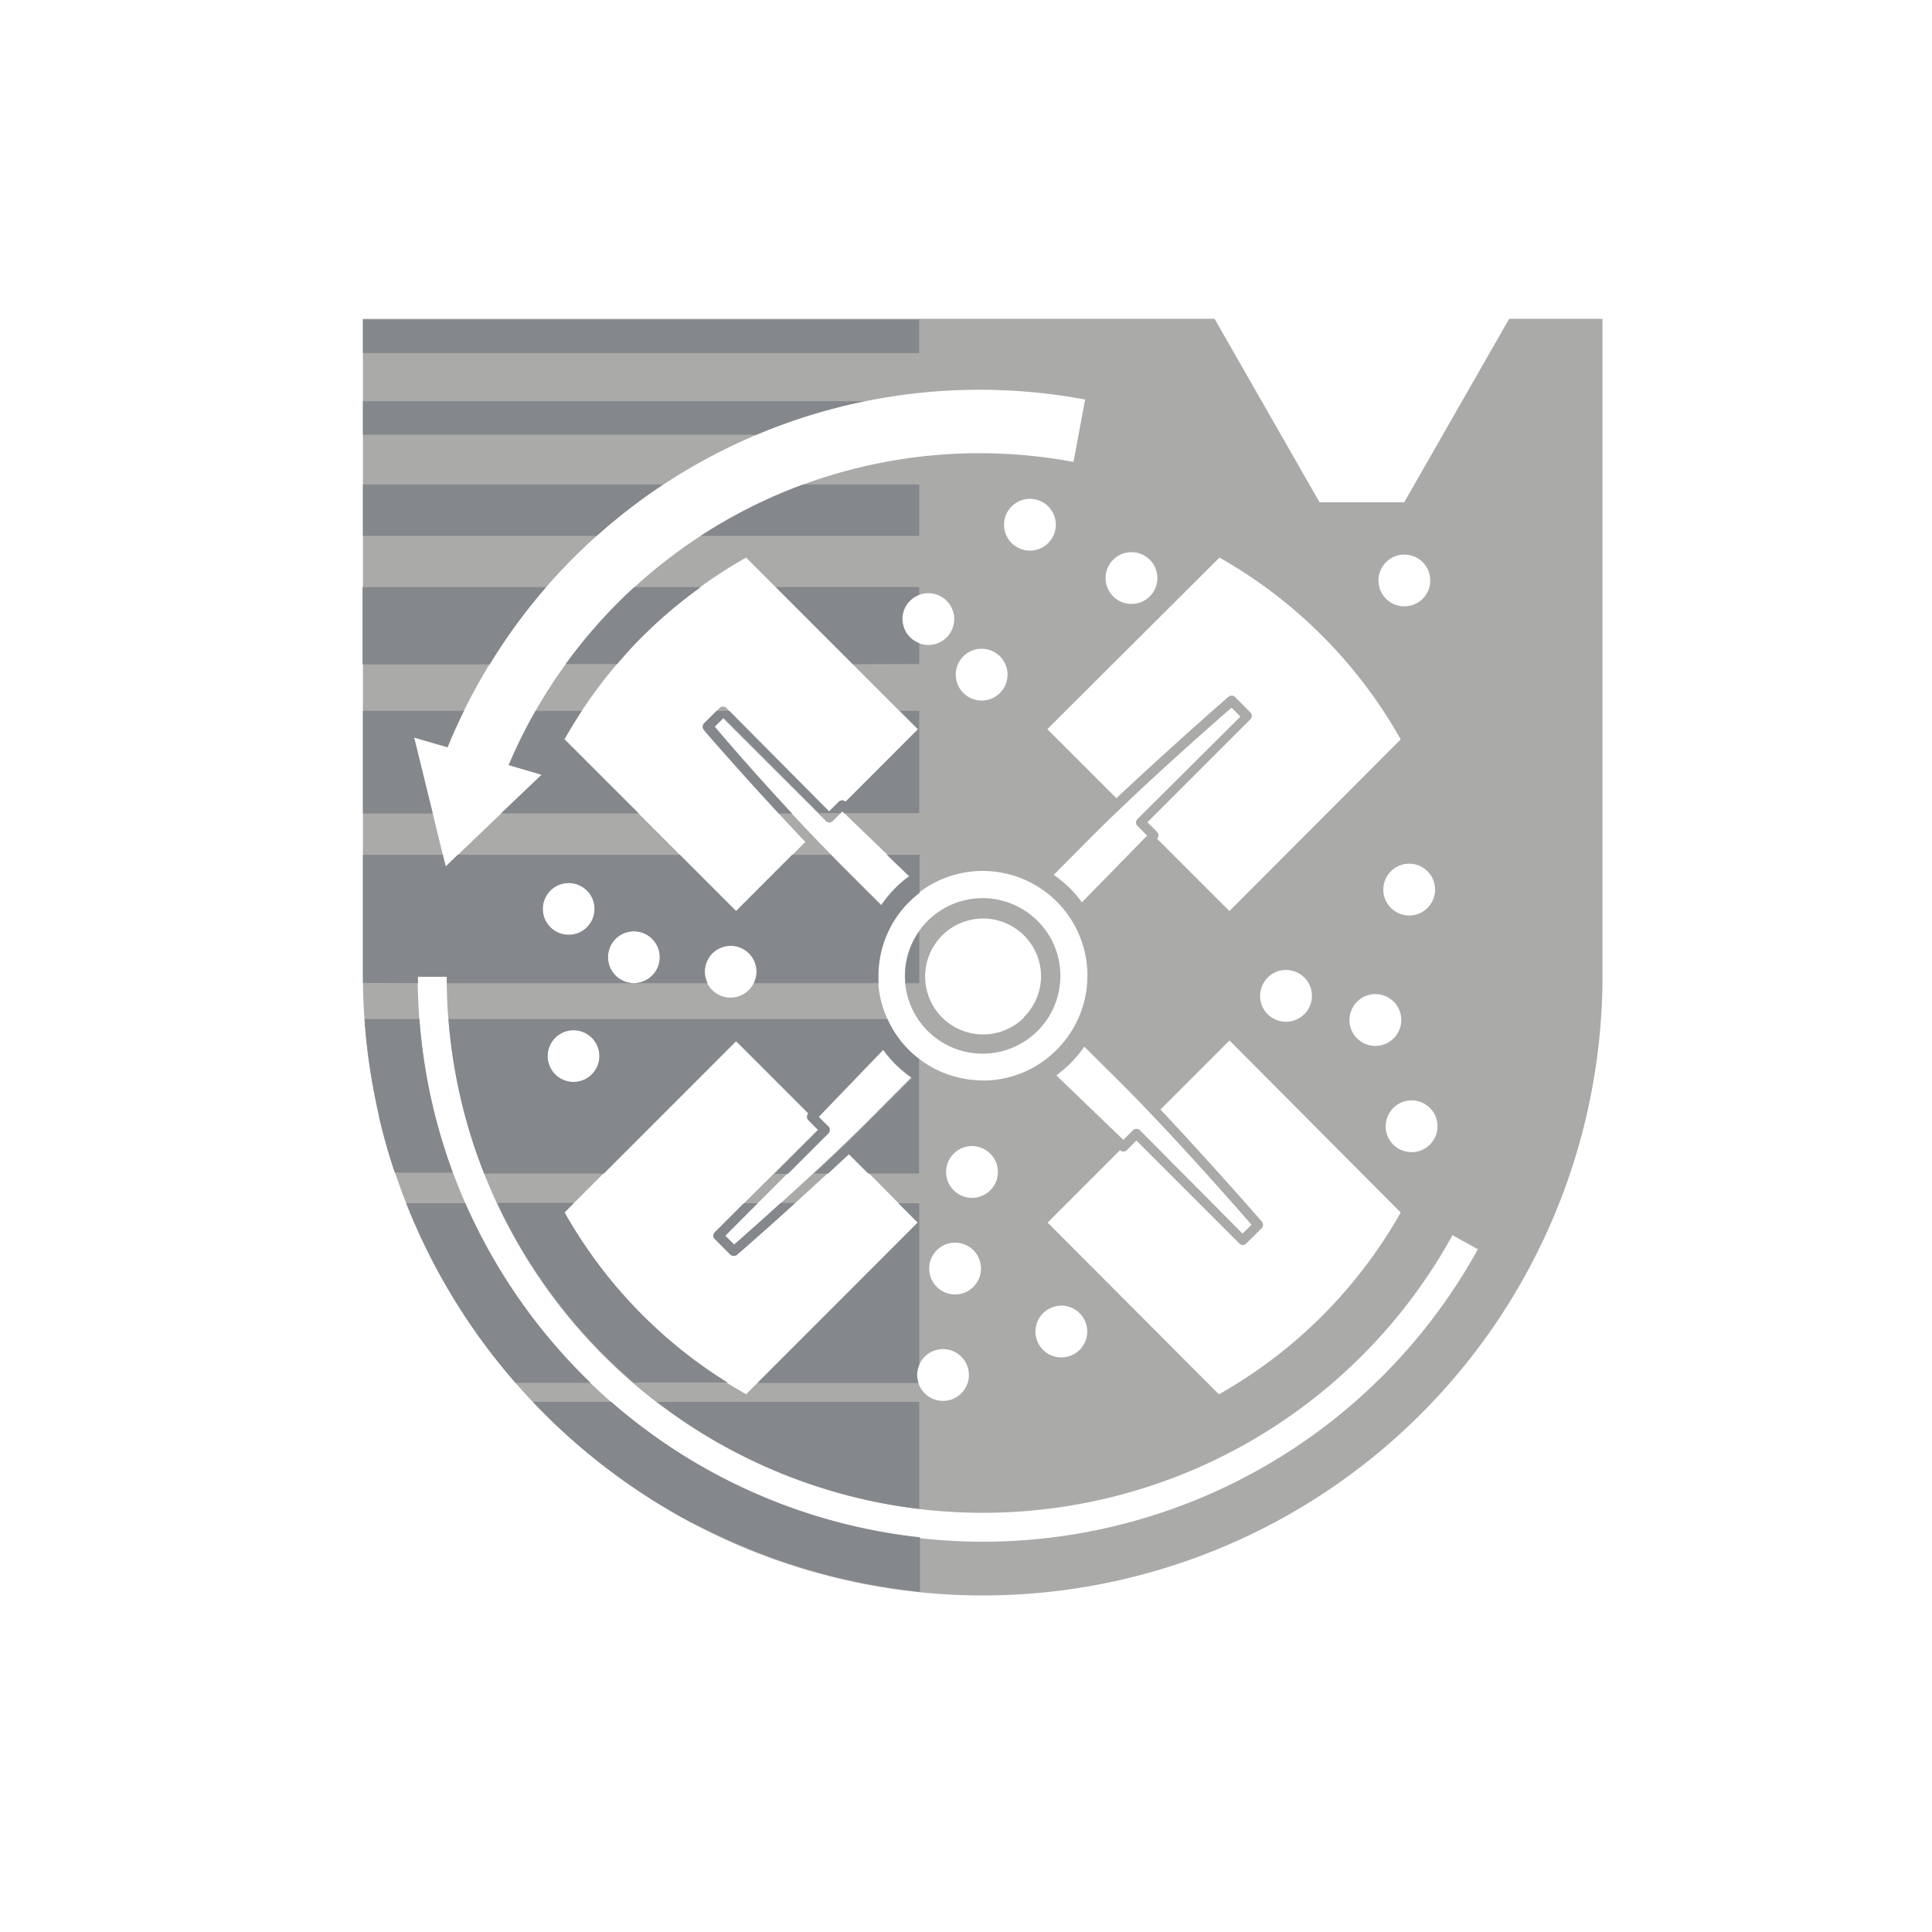 <svg xmlns="http://www.w3.org/2000/svg" viewBox="0 0 200 200"><defs><style>.cls-1{fill:#aaaaa8;}.cls-2{fill:#84888c;}.cls-3{fill:none;}</style></defs><g id="Layer_2" data-name="Layer 2"><g id="_2_Tone_gray" data-name="2 Tone gray"><path class="cls-1" d="M156.23,33,145.36,52H136.6L125.73,33H37.57v68a64.16,64.16,0,0,0,128.32,0V33ZM95,75.49,87.53,83h0a.5.5,0,0,0-.7,0l-1,1L75.19,73.29a.5.5,0,0,0-.7,0l-1.61,1.6a.51.51,0,0,0,0,.68c.06.08,5.22,6.05,10.49,11.59L76.2,94.31,58.43,76.53A49.58,49.58,0,0,1,77.24,57.72Zm-1.58-11.4a2.68,2.68,0,1,1,2.68,2.68A2.68,2.68,0,0,1,93.44,64.09Zm-7.72,52.46-1-1,6.68-6.94a14.28,14.28,0,0,0,1.24,1.46,13.08,13.08,0,0,0,1.73,1.44l-4.06,4.08C84.94,121,77.65,127.39,76,128.84l-.92-.92,10.66-10.66a.53.53,0,0,0,.15-.36A.51.51,0,0,0,85.72,116.55ZM73.92,75.27l.92-.92L85.5,85a.5.5,0,0,0,.71,0l1-1,6.94,6.68a11.8,11.8,0,0,0-2.9,3c-1.35-1.33-2.73-2.71-4.08-4.06C81.75,84.23,75.37,76.94,73.92,75.27Zm4.38,25.32a2.68,2.68,0,1,1-2.68-2.68A2.68,2.68,0,0,1,78.3,100.59Zm-10-1.5a2.68,2.68,0,1,1-2.68-2.68A2.68,2.68,0,0,1,68.3,99.09Zm-9.43-7.68a2.68,2.68,0,1,1-2.68,2.68A2.68,2.68,0,0,1,58.87,91.41Zm.5,15.25a2.68,2.68,0,1,1-2.68,2.68A2.68,2.68,0,0,1,59.37,106.66Zm16.83,1.08,7.49,7.49h0a.5.5,0,0,0,0,.7l1,1L74,127.57a.48.48,0,0,0,0,.7l1.6,1.61A.51.51,0,0,0,76,130a.45.45,0,0,0,.32-.13c.07-.06,6-5.22,11.59-10.49L95,126.56,77.24,144.33a49.58,49.58,0,0,1-18.81-18.81Zm21.42,31.92a2.68,2.68,0,1,1-2.68,2.68A2.68,2.68,0,0,1,97.62,139.66ZM98.87,134a2.68,2.68,0,1,1,2.68-2.68A2.68,2.68,0,0,1,98.87,134Zm1.75-10a2.68,2.68,0,1,1,2.68-2.68A2.68,2.68,0,0,1,100.62,124Zm1.11-12.16a10.84,10.84,0,1,1,7.66-3.17A10.76,10.76,0,0,1,101.73,111.86Zm2.57-42a2.68,2.68,0,1,1-2.68-2.68A2.68,2.68,0,0,1,104.3,69.84Zm-.36-15.5A2.68,2.68,0,1,1,106.62,57,2.68,2.68,0,0,1,103.94,54.34ZM117.75,85.5l1,1L112,93.41A13,13,0,0,0,110.81,92a13.91,13.91,0,0,0-1.73-1.44l4.06-4.08c5.39-5.39,12.68-11.77,14.35-13.22l.92.92L117.75,84.79a.53.53,0,0,0-.15.36A.51.51,0,0,0,117.75,85.5Zm11.8,41.28-.92.92L118,117a.52.52,0,0,0-.36-.14.5.5,0,0,0-.35.14l-1,1-6.94-6.68a14.28,14.28,0,0,0,1.46-1.24,13.91,13.91,0,0,0,1.44-1.73l4.08,4.06C121.72,117.82,128.1,125.11,129.55,126.78Zm-19.68,8.38a2.68,2.68,0,1,1-2.68,2.68A2.68,2.68,0,0,1,109.87,135.16Zm-1.42-8.6,7.49-7.49h0a.5.5,0,0,0,.7,0l1-1,10.66,10.66a.49.49,0,0,0,.36.15.47.47,0,0,0,.35-.15l1.61-1.6a.51.51,0,0,0,0-.68c-.06-.07-5.22-6-10.49-11.59l7.15-7.15L145,125.52a49.63,49.63,0,0,1-18.82,18.82Zm22-23.47a2.68,2.68,0,1,1,2.68,2.68A2.68,2.68,0,0,1,130.44,103.09Zm9.25,2.5a2.68,2.68,0,1,1,2.68,2.68A2.68,2.68,0,0,1,139.69,105.59Zm3.75,11a2.68,2.68,0,1,1,2.68,2.68A2.68,2.68,0,0,1,143.44,116.59Zm2.43-21.82a2.68,2.68,0,1,1,2.68-2.68A2.68,2.68,0,0,1,145.87,94.77Zm-.5-37.36a2.68,2.68,0,1,1-2.68,2.68A2.68,2.68,0,0,1,145.37,57.41Zm-19.14.31A49.52,49.52,0,0,1,145,76.54L127.27,94.31l-7.49-7.49h0a.51.51,0,0,0,0-.7l-1-1,10.66-10.66a.49.49,0,0,0,.15-.36.47.47,0,0,0-.15-.35l-1.6-1.61a.51.51,0,0,0-.68,0c-.08.06-6,5.23-11.59,10.49l-7.15-7.15Zm-9.11-.56a2.68,2.68,0,1,1-2.68,2.68A2.68,2.68,0,0,1,117.12,57.16ZM46.33,77.36a59.48,59.48,0,0,1,66-36l-1.2,6.46A52.92,52.92,0,0,0,52.66,79.2l3.41,1-9.93,9.5L42.87,76.35Zm55.4,82.24a58.56,58.56,0,0,1-58.49-58.49h3a55.5,55.5,0,0,0,104.12,26.76l2.63,1.45A58.57,58.57,0,0,1,101.73,159.6Zm5.69-64.26a8.05,8.05,0,1,0,2.35,5.69A8,8,0,0,0,107.42,95.34Zm-1.42,10a6,6,0,1,1,1.77-4.26A6,6,0,0,1,106,105.29Z"/><path class="cls-2" d="M58.43,76.53c.56-1,1.17-2,1.8-2.94H55.44a54.18,54.18,0,0,0-2.78,5.61l3.41,1-4.2,4H66.11Z"/><path class="cls-2" d="M87.53,83h0a.5.5,0,0,0-.7,0l-1,1L75.5,73.59H74.18l-1.3,1.3a.51.51,0,0,0,0,.68c0,.06,3.56,4.13,7.74,8.65H82c-3.73-4-7-7.8-8-9l.92-.92,9.87,9.87H87l.18-.18.19.18h7.79V73.59h-2l1.9,1.9Z"/><path class="cls-2" d="M42.87,76.35l3.46,1c.52-1.29,1.1-2.54,1.7-3.77H37.57V84.22H44.8Z"/><path class="cls-2" d="M56.53,60.78h-19v8H50.69A60.11,60.11,0,0,1,56.53,60.78Z"/><path class="cls-2" d="M58.56,68.74h5.33c.85-1,1.72-2,2.66-2.9a49,49,0,0,1,6-5.06H65.66A52.86,52.86,0,0,0,58.56,68.74Z"/><path class="cls-2" d="M95.16,68.74V66.58a2.66,2.66,0,0,1,0-5v-.82H80.3l8,8Z"/><path class="cls-2" d="M89.52,41.53H37.57V45H78.32A59.11,59.11,0,0,1,89.52,41.53Z"/><rect class="cls-2" x="37.57" y="33.08" width="57.58" height="3.47"/><path class="cls-2" d="M68.65,50.15H37.57v5.32h24.2A60.72,60.72,0,0,1,68.65,50.15Z"/><path class="cls-2" d="M95.16,55.47V50.15h-12a53,53,0,0,0-10.62,5.32Z"/><path class="cls-2" d="M63.27,145.12H55.16A64.62,64.62,0,0,0,70.44,157l.22.12c.65.36,1.31.7,2,1,.23.12.45.24.69.35.58.29,1.18.57,1.77.84l1,.44c.55.24,1.1.47,1.66.69.38.16.76.31,1.15.45s1,.4,1.57.58l1.32.45,1.49.47c.49.15,1,.28,1.47.42l1.42.38c.54.14,1.09.26,1.65.38l1.3.29,1.93.34,1.09.19q1.52.22,3.06.39v-5.64A58.26,58.26,0,0,1,63.27,145.12Z"/><path class="cls-2" d="M95.16,145.12H68A55.29,55.29,0,0,0,95.16,156.2Z"/><path class="cls-2" d="M93.74,101.78h1.42V96.42A8,8,0,0,0,93.7,101,6.28,6.28,0,0,0,93.74,101.78Z"/><path class="cls-2" d="M43.26,101.78c0-.22,0-.45,0-.67h3c0,.22,0,.45,0,.67h27a2.65,2.65,0,0,1-.29-1.19,2.68,2.68,0,1,1,5.36,0,2.65,2.65,0,0,1-.29,1.19H90.94c0-.25,0-.5,0-.75a10.79,10.79,0,0,1,4.26-8.6V88.49H91.8l2.32,2.23a11.8,11.8,0,0,0-2.9,3c-1.35-1.33-2.73-2.71-4.08-4.06L86,88.49H82L76.2,94.31l-5.82-5.82h-23L46.14,89.7l-.3-1.21H37.57V101c0,.25,0,.5,0,.75Zm22.36-5.37a2.68,2.68,0,1,1-2.68,2.68A2.68,2.68,0,0,1,65.62,96.41Zm-6.75-5a2.68,2.68,0,1,1-2.68,2.68A2.68,2.68,0,0,1,58.87,91.41Z"/><path class="cls-2" d="M76,128.84l-.92-.92,3.35-3.36H77l-3,3a.48.48,0,0,0,0,.7l1.6,1.61A.51.51,0,0,0,76,130a.45.45,0,0,0,.32-.13s2.67-2.3,6-5.34H80.81C78.54,126.61,76.72,128.2,76,128.84Z"/><path class="cls-2" d="M58.43,125.52l1-1H51.46a55.72,55.72,0,0,0,14.13,18.6h9.73a49.15,49.15,0,0,1-16.89-17.64Z"/><path class="cls-2" d="M78.42,143.16H95.08a2.76,2.76,0,0,1-.14-.82,2.6,2.6,0,0,1,.22-1.05V124.56H93l2,2Z"/><path class="cls-2" d="M48.17,124.56H42.05a63.73,63.73,0,0,0,11.32,18.59h7.77A58.69,58.69,0,0,1,48.17,124.56Z"/><path class="cls-2" d="M95.06,105.49l.1.14v-.14Z"/><path class="cls-2" d="M91.87,105.49H46.43a55.07,55.07,0,0,0,3.69,16H62.51l13.69-13.7,7.49,7.49h0a.5.5,0,0,0,0,.7l1,1-4.53,4.54h1.41l4.18-4.18a.53.53,0,0,0,.15-.36.51.51,0,0,0-.15-.35l-1-1,6.68-6.94a14.28,14.28,0,0,0,1.24,1.46,13.08,13.08,0,0,0,1.73,1.44l-4.06,4.08c-1.9,1.9-4,3.93-6.09,5.82h1.47l2.16-2,2,2h5.26V109.62a10.59,10.59,0,0,1-1.08-.93A10.86,10.86,0,0,1,91.87,105.49ZM59.37,112a2.68,2.68,0,1,1,2.68-2.68A2.68,2.68,0,0,1,59.37,112Z"/><path class="cls-2" d="M43.42,105.49H37.74v0c.09,1.36.23,2.72.41,4.06v0c.27,2,.64,4,1.09,6,0,0,0,.07,0,.1.46,2,1,3.87,1.63,5.74v0h6A58.27,58.27,0,0,1,43.42,105.49Z"/><rect class="cls-3" width="200" height="200"/></g></g></svg>